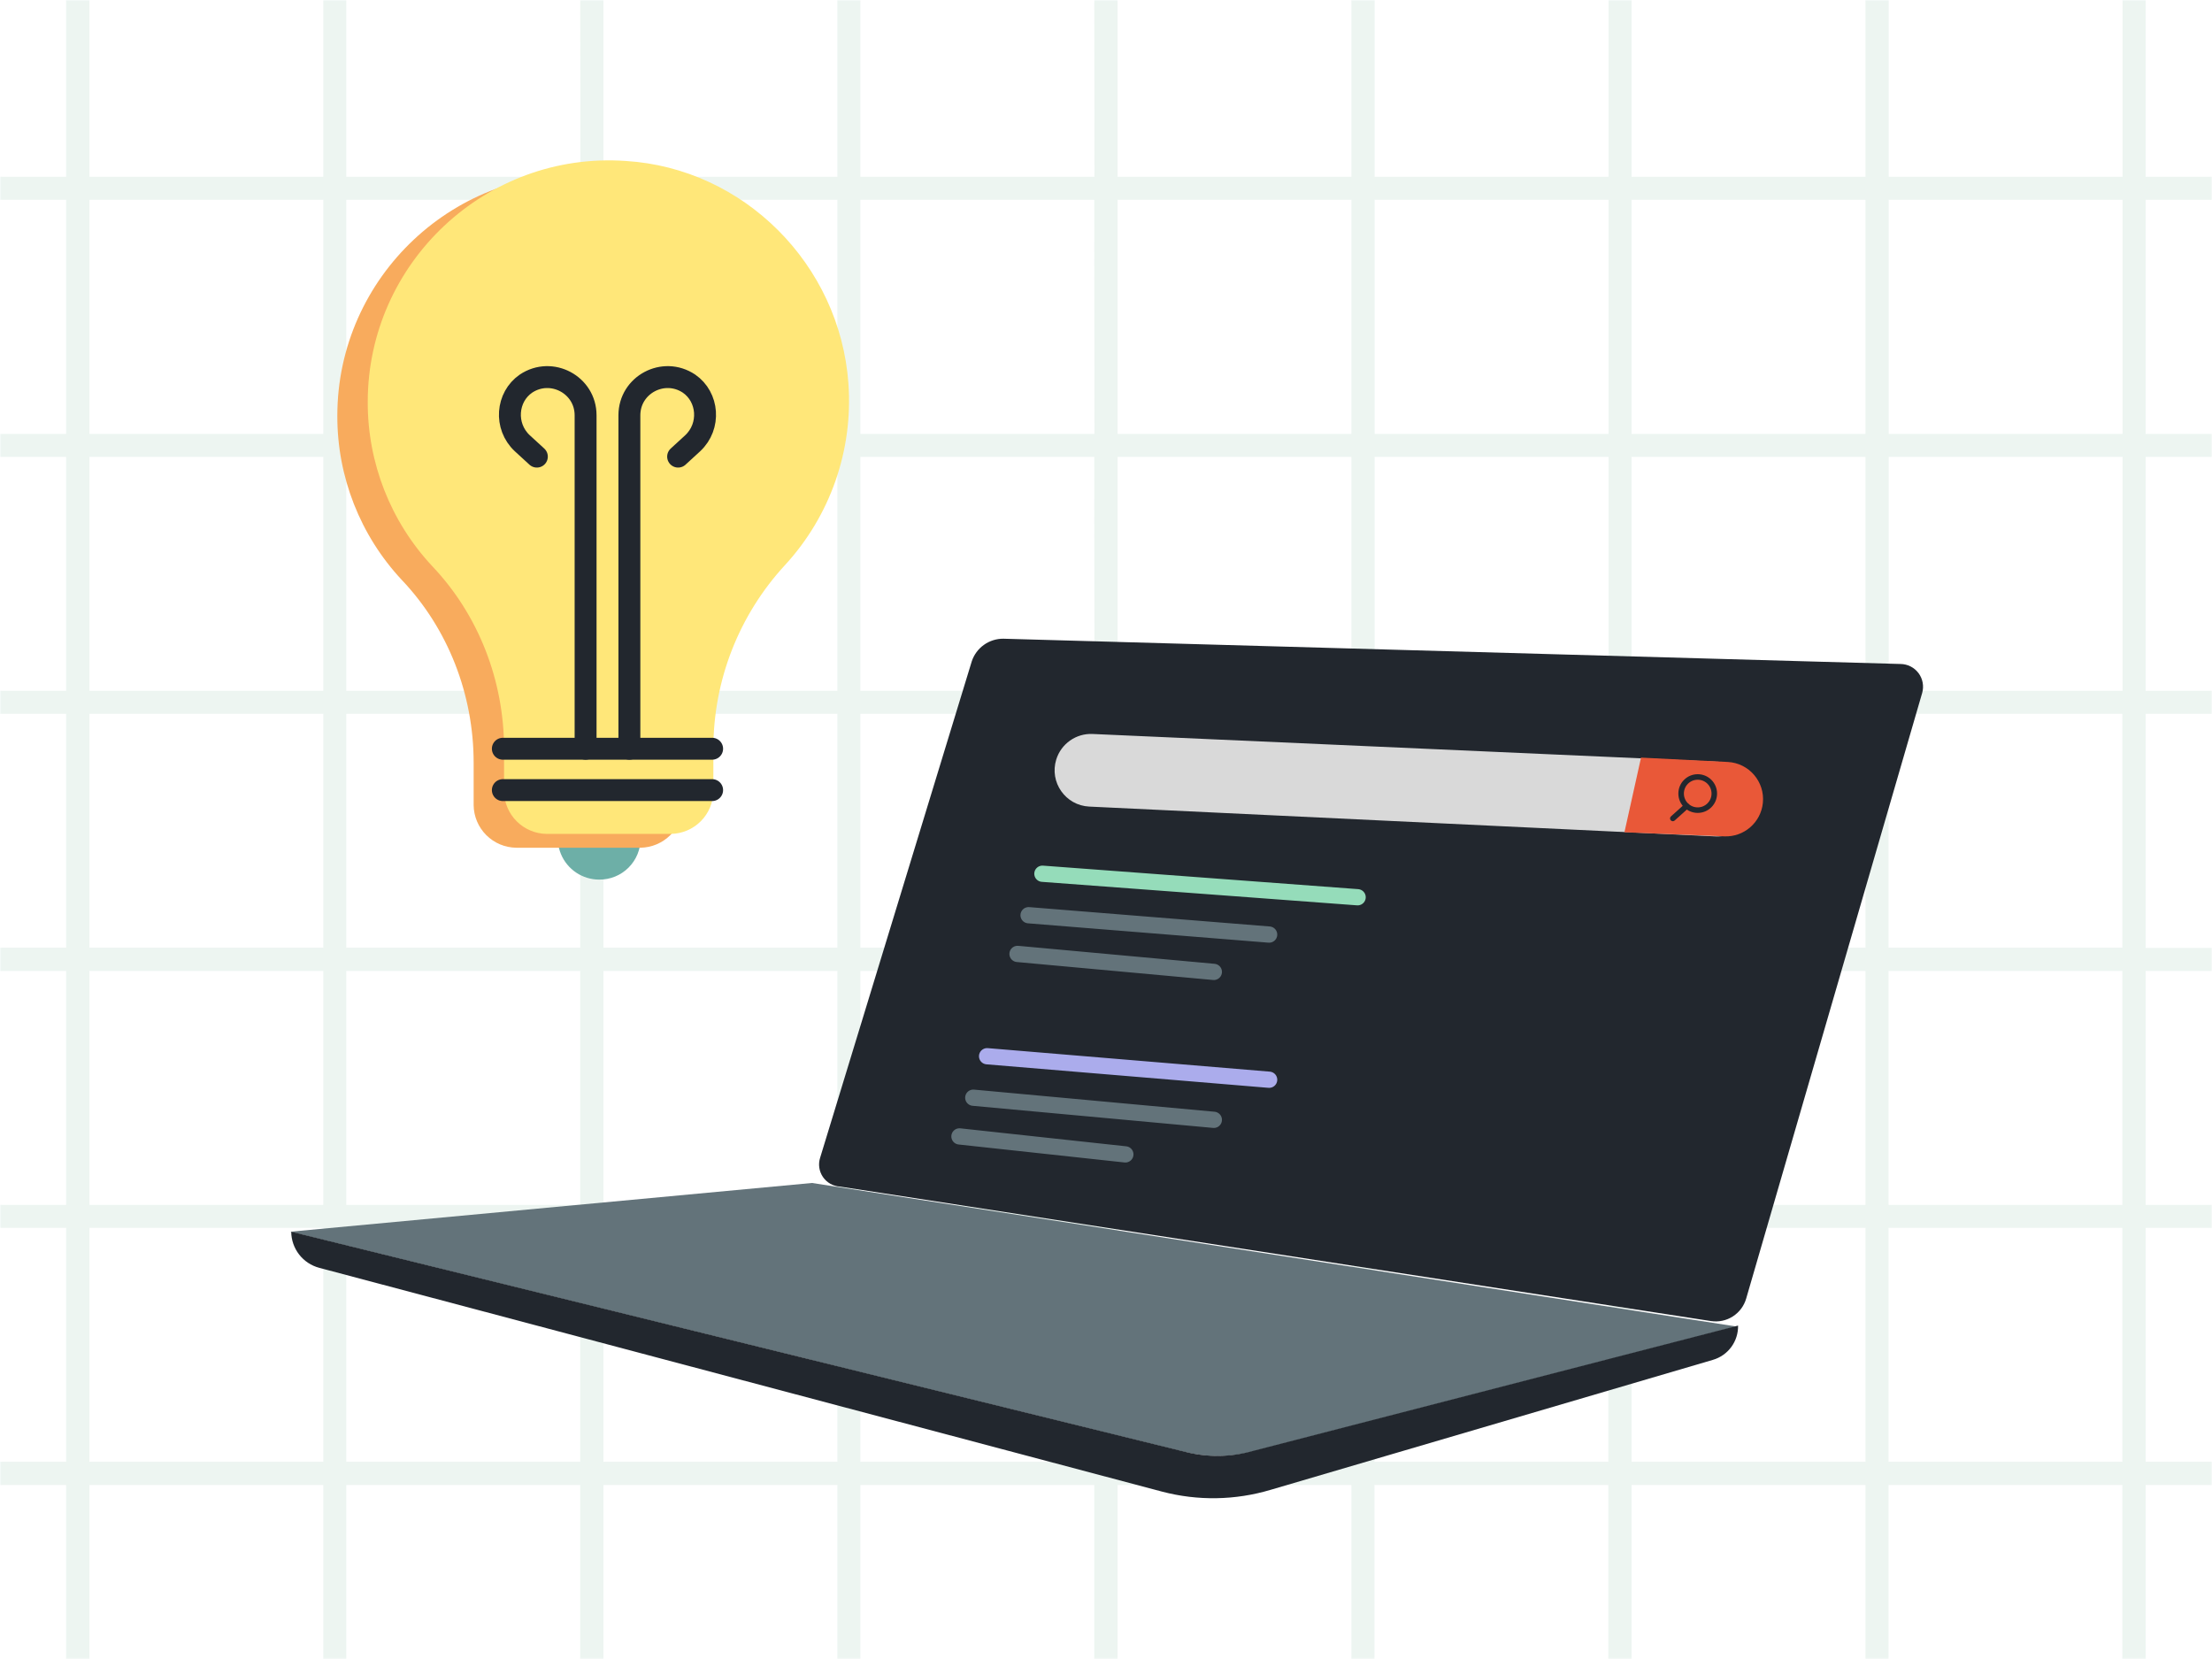 <svg width="800" height="600" viewBox="0 0 800 600" fill="none" xmlns="http://www.w3.org/2000/svg">
<mask id="mask0_100_6" style="mask-type:alpha" maskUnits="userSpaceOnUse" x="0" y="0" width="800" height="600">
<rect opacity="0.9" width="800" height="600" fill="#D9D9D9"/>
</mask>
<g mask="url(#mask0_100_6)">
<path opacity="0.25" d="M864.75 -29H771.833H678.917H586H493.083H400.167H307H214.083H121.083H28.167H-64.833C-67.167 -29 -69 -27.167 -69 -24.833V68.083V161V253.917V346.833V439.75V532.667V625.583C-69 627.917 -67.167 629.75 -64.833 629.75H28.083H121H213.917H307H399.917H492.833H585.75H678.667H771.583H864.5C866.833 629.75 868.667 627.917 868.667 625.583V532.917V439.917V347V254V161.083V68.083V-24.833C868.917 -27.167 867.083 -29 864.75 -29ZM860.583 156.917H776V72.25H860.583V156.917ZM860.583 249.833H776V165.25H860.583V249.833ZM860.583 342.833H776V258.167H860.583V342.833ZM860.583 435.75H776V351.167H860.583V435.75ZM-60.667 351.167H23.917V435.75H-60.667V351.167ZM-60.667 258.167H23.917V342.75H-60.667V258.167ZM-60.667 165.25H23.917V249.833H-60.667V165.25ZM32.333 258.167H116.917V342.75H32.333V258.167ZM125.25 258.167H209.833V342.75H125.25V258.167ZM218.25 258.167H302.833V342.75H218.25V258.167ZM311.167 258.167H395.75V342.75H311.167V258.167ZM404.167 258.167H488.75V342.75H404.167V258.167ZM497.083 258.167H581.667V342.75H497.083V258.167ZM590.083 258.167H674.667V342.75H590.083V258.167ZM683 258.167H767.583V342.75H683V258.167ZM767.667 249.833H683.083V165.25H767.667V249.833ZM674.667 249.833H590.083V165.25H674.667V249.833ZM581.75 249.833H497.167V165.25H581.75V249.833ZM488.75 249.833H404.167V165.25H488.75V249.833ZM395.833 249.833H311.167V165.25H395.75L395.833 249.833ZM302.833 249.833H218.25V165.25H302.833V249.833ZM209.917 249.833H125.25V165.25H209.833L209.917 249.833ZM116.917 249.833H32.333V165.25H116.917V249.833ZM32.333 351.167H116.917V435.75H32.333V351.167ZM125.25 351.167H209.833V435.75H125.25V351.167ZM218.25 351.167H302.833V435.75H218.25V351.167ZM311.167 351.167H395.75V435.75H311.167V351.167ZM404.167 351.167H488.75V435.75H404.167V351.167ZM497.083 351.167H581.667V435.75H497.083V351.167ZM590.083 351.167H674.667V435.75H590.083V351.167ZM683 351.167H767.583V435.75H683V351.167ZM767.667 156.917H683.083V72.25H767.667V156.917ZM674.667 156.917H590.083V72.25H674.667V156.917ZM581.75 156.917H497.167V72.25H581.75V156.917ZM488.75 156.917H404.167V72.25H488.75V156.917ZM395.833 156.917H311.167V72.25H395.75L395.833 156.917ZM302.833 156.917H218.25V72.25H302.833V156.917ZM209.917 156.917H125.25V72.25H209.833L209.917 156.917ZM116.917 156.917H32.333V72.25H116.917V156.917ZM24 156.917H-60.667V72.25H23.917V156.917H24ZM-60.667 444.083H23.917V528.667H-60.667V444.083ZM32.333 444.083H116.917V528.667H32.333V444.083ZM125.25 444.083H209.833V528.667H125.25V444.083ZM218.25 444.083H302.833V528.667H218.25V444.083ZM311.167 444.083H395.75V528.667H311.167V444.083ZM404.167 444.083H488.75V528.667H404.167V444.083ZM497.083 444.083H581.667V528.667H497.083V444.083ZM590.083 444.083H674.667V528.667H590.083V444.083ZM683 444.083H767.583V528.667H683V444.083ZM776 444.083H860.583V528.667H776V444.083ZM860.583 63.917H776V-20.667H860.583V63.917ZM767.667 63.917H683.083V-20.667H767.667V63.917ZM674.667 63.917H590.083V-20.667H674.667V63.917ZM581.75 63.917H497.167V-20.667H581.75V63.917ZM488.75 63.917H404.167V-20.667H488.75V63.917ZM395.833 63.917H311.167V-20.667H395.75L395.833 63.917ZM302.833 63.917H218.25V-20.667H302.833V63.917ZM209.917 63.917H125.25V-20.667H209.833L209.917 63.917ZM116.917 63.917H32.333V-20.667H116.917V63.917ZM-60.667 -20.667H23.917V63.917H-60.667V-20.667ZM-60.667 537.083H23.917V621.667H-60.667V537.083ZM32.333 537.083H116.917V621.667H32.333V537.083ZM125.25 537.083H209.833V621.667H125.25V537.083ZM218.25 537.083H302.833V621.667H218.25V537.083ZM311.167 537.083H395.75V621.667H311.167V537.083ZM404.167 537.083H488.75V621.667H404.167V537.083ZM497.083 537.083H581.667V621.667H497.083V537.083ZM590.083 537.083H674.667V621.667H590.083V537.083ZM683 537.083H767.583V621.667H683V537.083ZM860.583 621.667H776V537.083H860.583V621.667Z" fill="#B3D6C5"/>
</g>
<path d="M296.616 418.699L351.457 239.161C352.256 236.769 353.792 234.691 355.844 233.225C357.896 231.759 360.36 230.981 362.882 231L687.355 240.14C688.618 240.154 689.86 240.457 690.986 241.028C692.112 241.598 693.092 242.42 693.85 243.43C694.607 244.44 695.122 245.611 695.354 246.852C695.587 248.093 695.53 249.371 695.189 250.586L631.535 469.622C630.766 472.296 629.05 474.599 626.707 476.101C624.365 477.603 621.556 478.2 618.804 477.783L303.798 429.144C302.575 429.079 301.383 428.733 300.314 428.134C299.246 427.535 298.33 426.699 297.636 425.689C296.942 424.68 296.489 423.525 296.312 422.313C296.135 421.101 296.239 419.864 296.616 418.699Z" fill="#22272E"/>
<path d="M293.678 427.839L105 445.466L428.494 525.116C436.316 527.078 444.502 527.078 452.324 525.116L627.944 479.742L293.678 427.839Z" fill="#63737A"/>
<path d="M428.82 525.116L105.326 445.466C105.348 448.451 106.35 451.346 108.179 453.706C110.007 456.065 112.561 457.758 115.446 458.524L420.333 539.479C433.203 542.855 446.754 542.629 459.505 538.826L619.457 491.82C622.135 491.05 624.484 489.416 626.137 487.172C627.79 484.929 628.655 482.201 628.597 479.415L452.976 524.789C445.092 527.013 436.762 527.125 428.82 525.116Z" fill="#22272E"/>
<path d="M377 316L491 324.5" stroke="#95DCBA" stroke-width="5.876" stroke-linecap="round" stroke-linejoin="round"/>
<path d="M357 382L459 390.5" stroke="#ABACEC" stroke-width="5.876" stroke-linecap="round" stroke-linejoin="round"/>
<path d="M372 331L459 338" stroke="#63737A" stroke-width="5.876" stroke-linecap="round" stroke-linejoin="round"/>
<path d="M352 397L439 405" stroke="#63737A" stroke-width="5.876" stroke-linecap="round" stroke-linejoin="round"/>
<path d="M368 345L439 351.5" stroke="#63737A" stroke-width="5.876" stroke-linecap="round" stroke-linejoin="round"/>
<path d="M347 411L407 417.5" stroke="#63737A" stroke-width="5.876" stroke-linecap="round" stroke-linejoin="round"/>
<path d="M382.003 274.704C383.768 268.988 389.17 265.185 395.146 265.451L621.692 275.517C630.478 275.907 636.553 284.457 634.03 292.882C632.25 298.826 626.648 302.793 620.45 302.498L393.937 291.711C385.358 291.303 379.469 282.91 382.003 274.704Z" fill="#D9D9D9"/>
<path d="M593.5 274L624.843 275.574C632.542 275.961 638.346 282.719 637.565 290.388C636.845 297.473 630.732 302.772 623.616 302.481L587.5 301L593.5 274Z" fill="#E95838"/>
<circle cx="614" cy="287" r="6" stroke="#22272E" stroke-width="2"/>
<path d="M610 291.5L605 296" stroke="#22272E" stroke-width="2" stroke-linecap="round"/>
<path d="M231.673 303.154C231.674 300.193 230.797 297.298 229.153 294.835C227.509 292.373 225.172 290.453 222.436 289.319C219.701 288.185 216.691 287.887 213.786 288.464C210.882 289.041 208.214 290.466 206.12 292.56C204.025 294.653 202.599 297.32 202.021 300.224C201.442 303.129 201.738 306.139 202.871 308.875C204.004 311.611 205.923 313.949 208.385 315.594C210.847 317.24 213.742 318.118 216.703 318.118C218.674 318.138 220.629 317.764 222.453 317.019C224.278 316.274 225.936 315.173 227.33 313.78C228.724 312.386 229.826 310.729 230.572 308.904C231.318 307.08 231.692 305.125 231.673 303.154Z" fill="#6DAFA7"/>
<path d="M295.85 143.752C296.698 155.667 295.104 167.629 291.165 178.906C287.226 190.183 281.026 200.537 272.943 209.332C256.23 227.425 246.964 251.159 246.998 275.789V291.191C246.949 295.261 245.309 299.151 242.43 302.029C239.551 304.907 235.66 306.545 231.589 306.592H186.699C182.629 306.543 178.74 304.905 175.862 302.027C172.985 299.149 171.346 295.26 171.297 291.191V275.789C171.297 251.137 162.054 227.375 145.332 209.764C130.271 193.653 121.926 172.401 122 150.347C122 100.181 164.695 59.69 215.332 63.214C258 65.855 292.771 100.619 295.85 143.752Z" fill="#F8AB5D"/>
<path d="M306.85 138.752C307.698 150.667 306.104 162.629 302.165 173.906C298.226 185.183 292.026 195.537 283.943 204.332C267.23 222.425 257.964 246.159 257.998 270.789V286.191C257.949 290.261 256.309 294.151 253.43 297.029C250.551 299.907 246.66 301.545 242.589 301.592H197.699C193.629 301.543 189.74 299.905 186.862 297.027C183.985 294.149 182.346 290.26 182.297 286.191V270.789C182.297 246.137 173.054 222.375 156.332 204.764C141.271 188.653 132.926 167.401 133 145.347C133 95.181 175.695 54.69 226.332 58.214C269 60.855 303.771 95.619 306.85 138.752Z" fill="#FFE779"/>
<path d="M181.859 270.789H257.553" stroke="#22272E" stroke-width="7.923" stroke-linecap="round" stroke-linejoin="round"/>
<path d="M181.859 285.753H257.553" stroke="#22272E" stroke-width="7.923" stroke-linecap="round" stroke-linejoin="round"/>
<path d="M211.787 270.789V150.191C211.787 139.183 199.464 132.587 190.227 138.738C183.18 143.582 182.304 154.139 188.88 160.297L194.162 165.141" stroke="#22272E" stroke-width="7.923" stroke-linecap="round" stroke-linejoin="round"/>
<path d="M227.626 270.789V150.191C227.626 139.183 239.949 132.587 249.185 138.738C256.226 143.582 257.108 154.139 250.533 160.297L245.251 165.141" stroke="#22272E" stroke-width="7.923" stroke-linecap="round" stroke-linejoin="round"/>
</svg>
